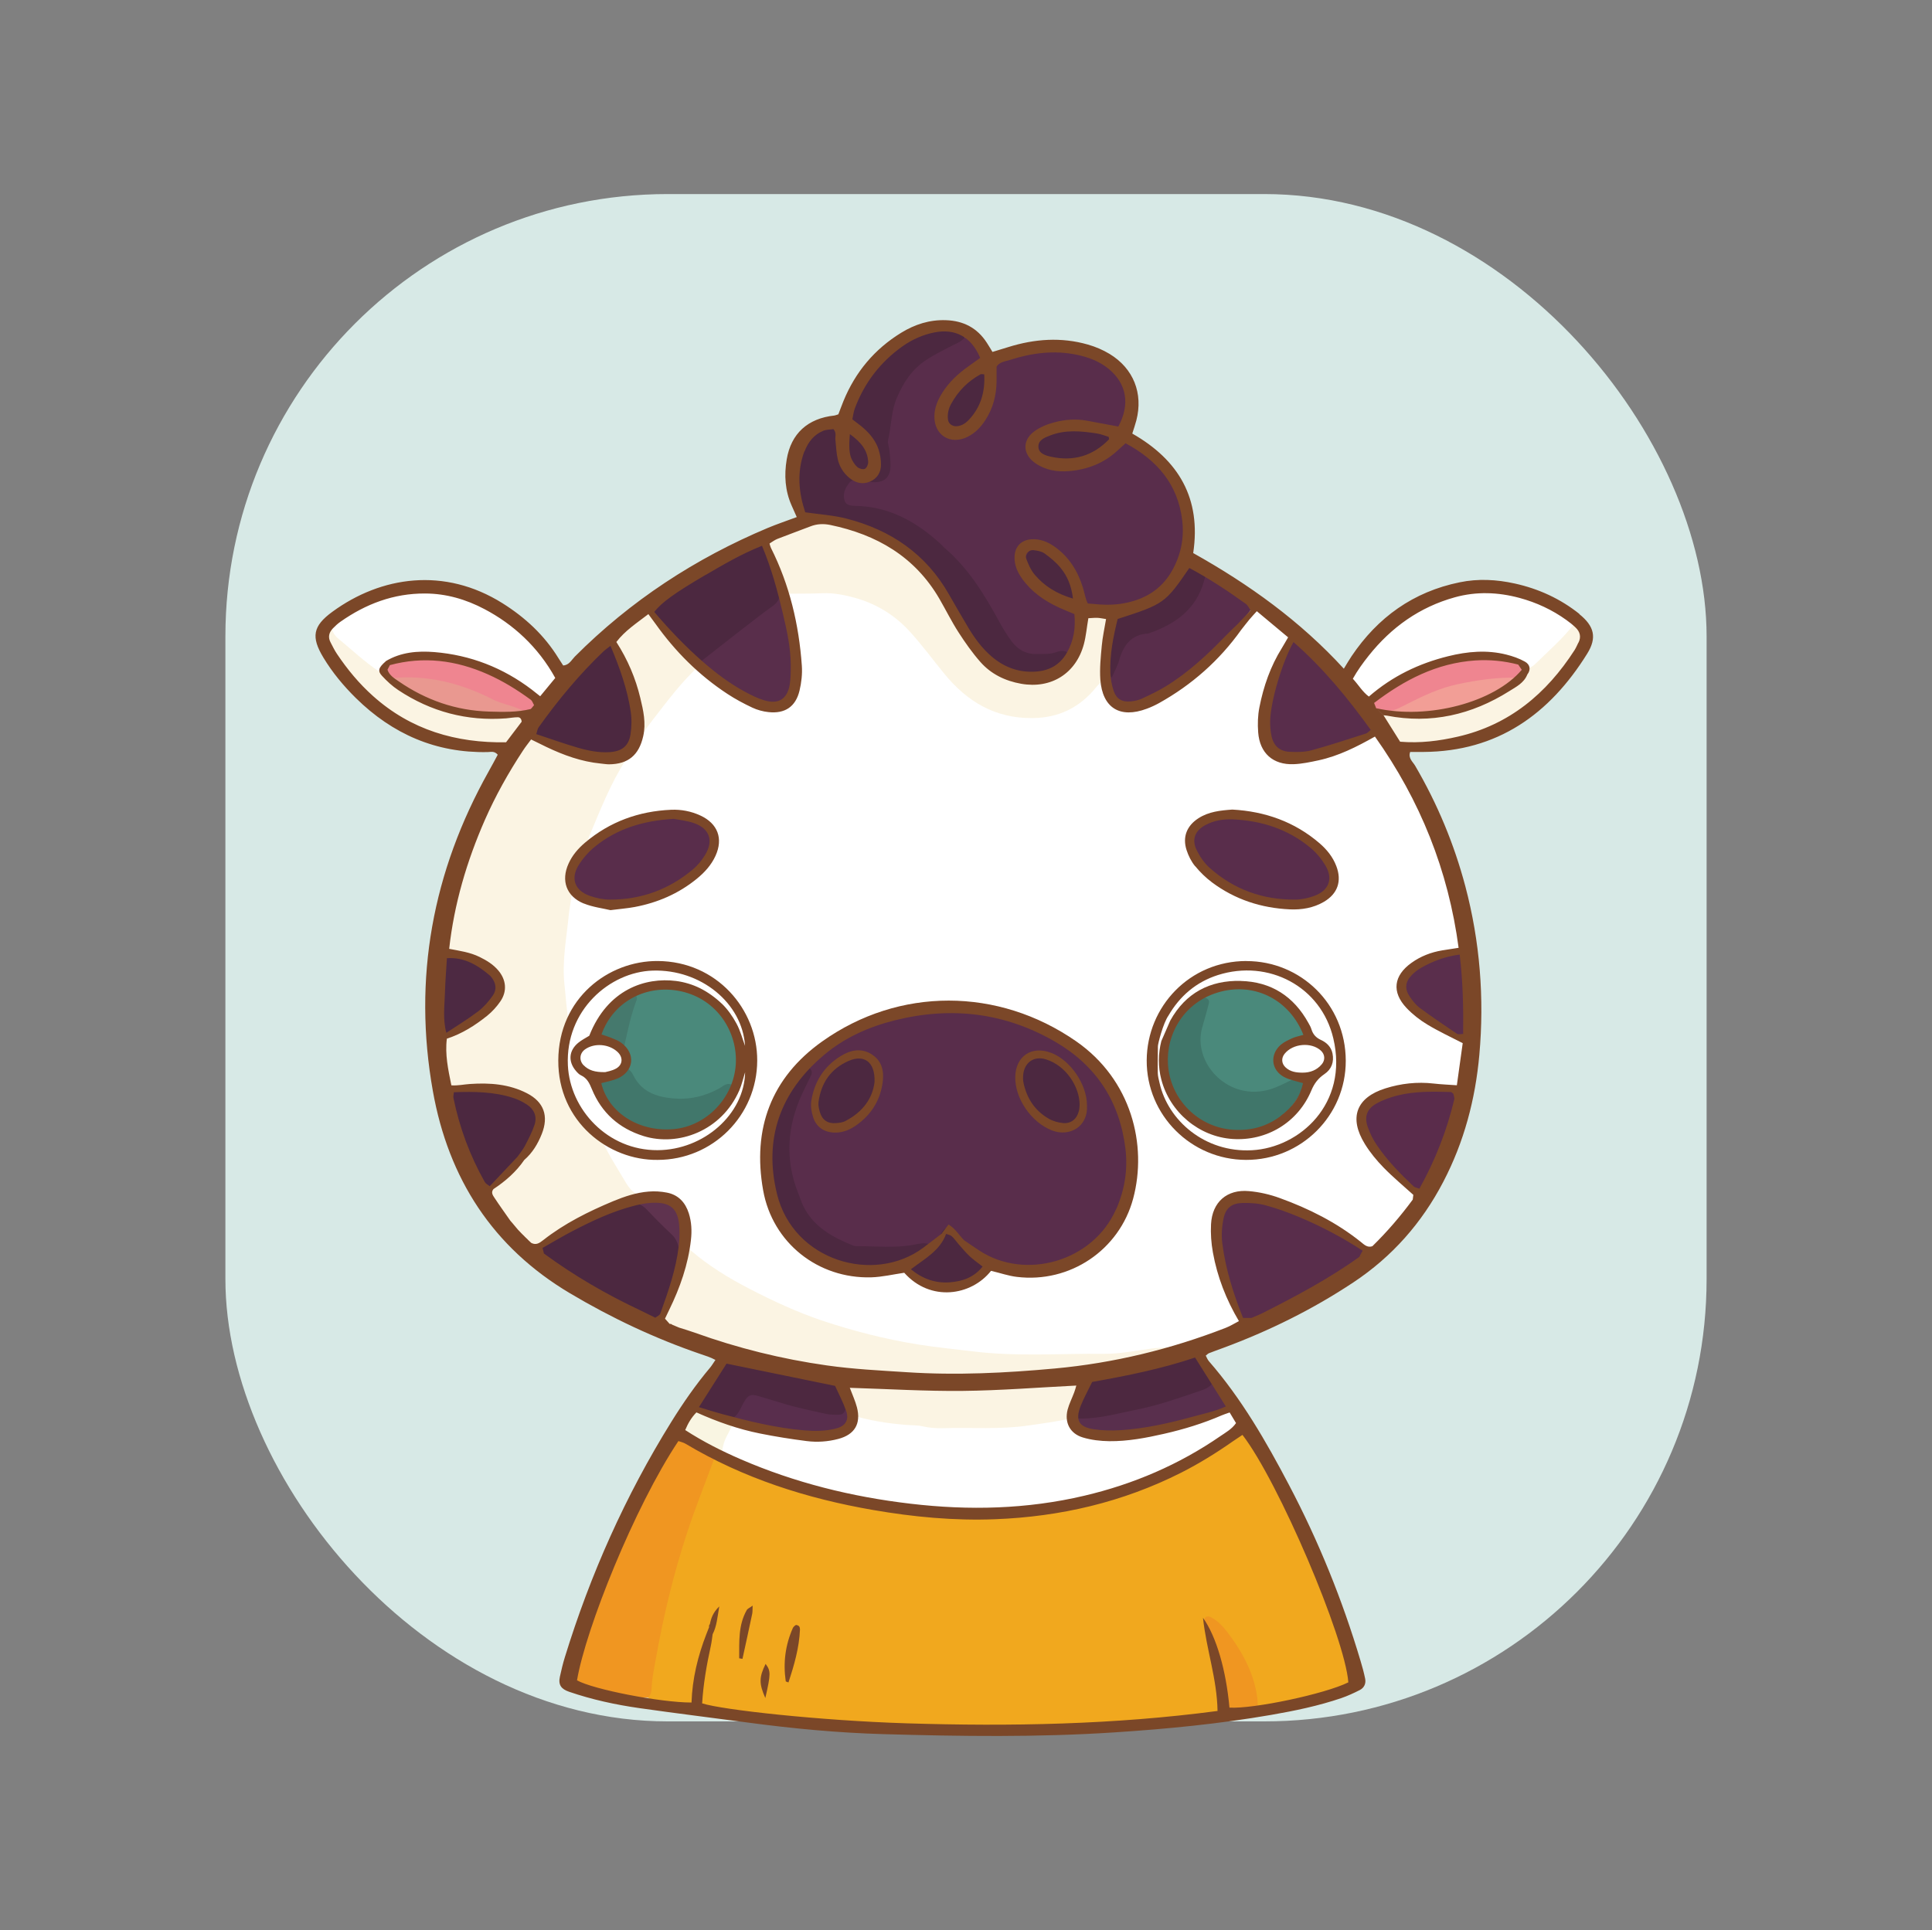 <?xml version="1.0" encoding="UTF-8"?>
<svg id="Layer_1" data-name="Layer 1" xmlns="http://www.w3.org/2000/svg" viewBox="0 0 300 299.76">
  <rect x="0" y="0" width="300" height="299.76" fill="#808080" stroke="none"/>
  <defs>
    <style>
      .cls-1 {
        fill: #5f334f;
      }

      .cls-2 {
        fill: #efe6bd;
      }

      .cls-3 {
        fill: #f29e96;
      }

      .cls-4 {
        fill: #897385;
      }

      .cls-5 {
        fill: #fff;
      }

      .cls-6 {
        fill: #fbf4e3;
      }

      .cls-7 {
        fill: #f09621;
      }

      .cls-8 {
        fill: #f1a81e;
      }

      .cls-9 {
        fill: #45796d;
      }

      .cls-10 {
        fill: #4d2942;
      }

      .cls-11 {
        fill: #ead4b0;
      }

      .cls-12 {
        fill: #ad9fa1;
      }

      .cls-13 {
        fill: #abdadf;
      }

      .cls-14 {
        fill: #4a897b;
      }

      .cls-15 {
        fill: #4d2840;
      }

      .cls-16 {
        fill: #4c2840;
      }

      .cls-17 {
        fill: #f4d0a9;
      }

      .cls-18 {
        fill: #5a2c4b;
      }

      .cls-19 {
        fill: #e99890;
      }

      .cls-20 {
        fill: #41776b;
      }

      .cls-21 {
        fill: #a3b9b6;
      }

      .cls-22 {
        fill: #97b0bb;
      }

      .cls-23 {
        fill: #f8d36d;
      }

      .cls-24 {
        fill: #b9c5ce;
      }

      .cls-25 {
        fill: #eddbcc;
      }

      .cls-26 {
        fill: #f9f5e2;
      }

      .cls-27 {
        fill: #592f4d;
      }

      .cls-28 {
        fill: #592e4b;
      }

      .cls-29 {
        fill: #b6c3cb;
      }

      .cls-30 {
        fill: #d7e9e6;
      }

      .cls-31 {
        fill: #7b4728;
      }

      .cls-32 {
        fill: #9b778b;
      }

      .cls-33 {
        fill: #9fa5a8;
      }

      .cls-34 {
        fill: #a0919d;
      }

      .cls-35 {
        fill: #40766a;
      }

      .cls-36 {
        fill: #5a2e4c;
      }

      .cls-37 {
        fill: #7b576c;
      }

      .cls-38 {
        fill: #592e4d;
      }

      .cls-39 {
        fill: #ef8590;
      }

      .cls-40 {
        fill: #c6e8ed;
      }

      .cls-41 {
        fill: #592d4b;
      }
    </style>
  </defs>
  <rect class="cls-30" x="35" y="30.14" width="230" height="237.22" rx="68.69" ry="68.69"/>
  <g>
    <g>
      <path class="cls-5" d="m228.7,161.78c-.16.83-.32,1.67-.49,2.5-.2,1-.39,2-1.04,2.84-.44.56-.48,1.26-.65,1.91-.85,1.17-2.14.99-3.32.99-2,0-3.97.18-5.92.55-4.42.84-5.44,3.11-3.15,7.02,1.11,1.89,2.7,3.36,4.19,4.92.8.85,1.92,1.54,1.87,2.95-1.66,3.01-3.96,5.49-6.42,7.85-.45.43-.93.79-1.56.87-1.47.65-2.48-.4-3.59-1.01-4.05-2.22-8.04-4.51-12.63-5.52-4.49-.99-6.77,1.01-6.16,5.54.45,3.32,1.57,6.41,2.98,9.42.5,1.07,1.31,2.15.46,3.41-2.24.81-4.48,1.64-6.73,2.43-1.04.36-2.07.82-3.2.86-17.95,3.62-35.73,2.83-53.29-2.32-7.63-2.24-14.77-5.62-21.31-10.21-1.08-.76-2.05-1.61-2.89-2.61-.28-.31-.45-.68-.52-1.09-.03-.82.13-1.67-.23-2.47-.51-1.55-1.12-3.02-2.87-3.58-4.51.03-6.46-3.14-8.22-6.54-1.28-2.47-2.75-4.79-4.45-7.02-2.58-3.39-3.59-7.29-2.61-11.56.53-2.34.22-4.68-.13-6.99-.74-4.99.02-9.87.8-14.76.16-.98.59-1.82,1.56-2.26.8-.25,1.53.06,2.28.3,5.15,1.71,13.14-.49,16.68-4.59,2.29-2.65,1.55-4.82-1.91-5.65-2.76-.66-5.34.23-7.92.98-1.94.56-3.64,1.64-5.42,2.56-.25.11-.51.17-.78.19-.27.01-.53-.04-.78-.16-1.22-1.17-.5-2.41-.07-3.59,1.64-4.48,3.82-8.67,6.54-12.59,2.16-3.59,4.76-6.84,7.5-9.99,1.07-1.22,2.06-2.64,3.96-2.69,2.13.48,3.51,2.21,5.31,3.25,1.06.61,2.1,1.24,3.23,1.71,2.64,1.11,3.98.34,4.24-2.53.28-3.07-.19-6.08-.83-9.07-.28-1.34-.79-2.72.12-4.04,2.86-1.61,5.96-.99,8.9-.65,5.01.58,9.22,2.97,12.46,6.9,1.71,2.07,3.34,4.23,5.14,6.23,3.31,3.69,7.29,6.06,12.48,6.01,3.34-.03,6.03-1.38,8.42-3.54.83-.75,1.51-1.74,2.84-1.54,4.08,3.21,5.48,3.27,9.95.13,3.54-2.48,6.9-5.17,9.64-8.6,1.03-1.29,1.86-3,3.84-3.23,2.04,1.37,3.66,3.24,5.5,4.84.18.2.28.42.32.69.02.4-.04.78-.15,1.16-1.34,3.67-2.81,7.3-2.76,11.31.04,3.29,1.86,4.89,5.17,4.41,2.5-.36,4.88-1.23,7.23-2.12,1.16-.43,2.3-.77,3.54-.45,2.13,2.42,3.83,5.14,5.44,7.91,4.12,7.11,6.91,14.73,8.42,22.82.24,1.27.62,2.53.53,3.85-.15.2-.34.36-.56.47-1.83.46-3.76.5-5.52,1.3-3.71,1.68-4.12,3.99-1.05,6.61,2.17,1.86,4.66,3.26,7.11,4.71.18.17.34.35.48.55Z"/>
      <path class="cls-8" d="m190.08,265.72c-1.17.36-2.37.48-3.59.58-2.59.21-5.18.55-7.76.84-.43.05-.86.11-1.3.14-5.9.41-11.81.76-17.72.58-3.23-.09-6.41.61-9.64.45-2.09-.1-4.18,0-6.27-.02-4.35-.06-8.69-.38-13.02-.58-4.93-.23-9.86-.88-14.76-1.5-4.91-.62-9.79-1.43-14.69-2.17-.24-.04-.46-.23-.69-.35-.95-2.25-.11-4.49.28-6.65,1.74-9.84,4.41-19.43,8.21-28.68.4-.96.75-1.95,1.66-2.59.38-.23.79-.32,1.23-.32,2.66.71,5.14,1.85,7.6,3.07,4.03,2.19,8.55,2.8,12.91,3.89,5.99,1.49,12.18,2.15,18.29,2.11,14.21-.08,27.76-2.96,39.5-11.67.28-.21.58-.38.92-.48.14-.01.28-.02.43-.03.17-.02.35-.03.51-.07.49-.13.94-.53,1.49-.32.67.25.29.9.45,1.34.24.65.53,1.28.87,1.88,2.99,5.29,5.91,10.61,8.46,16.12,2.58,5.59,5.06,11.23,6.57,17.22.08.33.22.66.34.98.58,1.46.52,1.72-.93,2.29-3.32,1.29-6.73,2.33-10.25,2.86-1.28.19-2.52.71-3.85.52-.96-.77-1.12-1.93-1.42-3.01-.99-3.6-2.76-6.73-5.74-9.67.99,3.43,2.08,6.43,2.58,9.57.2,1.29.52,2.6-.63,3.66Z"/>
      <path class="cls-41" d="m149.84,52.38c1.74.88,2.64,2.39,3.18,4.19-.57,1.01-1.39,1.74-2.38,2.34-1.61.98-2.78,2.36-3.47,4.11-.45,1.13-.58,2.29.66,2.99,1.13.64,1.98-.16,2.73-.91,1.45-1.45,1.76-3.33,1.91-5.27.09-1.1-.28-2.28.54-3.26.89-.05,1.63-.56,2.44-.85,4.28-1.57,8.62-1.8,13.03-.64,1.44.38,2.77,1,3.96,1.91,3.06,2.32,3.73,5.33,1.96,8.71-.39.75-1.11,1.37-.94,2.34-.84.67-1.44-.16-2.12-.38-2.47-.78-4.93-.87-7.37.05-.74.28-1.45.77-1.48,1.64-.03,1.06.84,1.48,1.67,1.72,2.06.58,3.94-.06,5.67-1.13,1.17-.73,2.29-1.52,3.65-1.88.82-.01,1.49.42,2.15.81,2.4,1.41,4.52,3.16,6.22,5.38,2.54,3.31,3.24,6.97,2.17,10.99-.2.75-.42,1.49-.63,2.24.1.19.15.39.15.6-.04.33-.18.61-.36.89-.18.27-.38.53-.59.78-.55.84-1.25,1.57-1.92,2.32-.16.17-.33.33-.51.48-.18.15-.38.27-.59.37-1.02.36-1.91,1.09-3.06,1.07,0,0-.22.12-.22.12,0,0,.24.09.25.1.09.2.09.4.02.6-1.08,1.02-2.28,1.73-3.82,1.69-2.65-2.14-3.73-1.75-4.29,1.5-.28,1.62-.52,3.31-2.38,4.02-.35.07-.7-.06-1.04,0-6.15,1.12-7.79.42-10.79-4.99-2.46-4.45-5.29-8.58-9.13-11.97-3.35-2.96-7.09-5-11.61-5.41-1.79-.16-3.35-.59-3.23-2.86.1-1.95,1.5-3.08,3.78-3.1,3.11-.03,3.35-.29,3.05-3.49-.7-7.65,2.55-13.56,9.25-16.89,1.12-.56,2.25-.9,3.5-.9Z"/>
      <path class="cls-6" d="m98.57,115.71c-.45.74-.87,1.5-1.34,2.23-2.43,3.74-4.02,7.88-5.74,11.96-.22.52-.2,1.01.14,1.47.43.33.39.82.14,1.14-1.3,1.67-1.67,3.69-2.22,5.64-.48.4-.82.88-.89,1.54-.08.78-.25,1.54-.33,2.32-.35,3.63-1.08,7.25-.68,10.9.21,1.9.3,3.82.64,5.68.2,1.09.09,2.06-.17,3.06-1.26,4.8.07,8.93,3.33,12.51.83.92,1.53,1.89,2.04,3,1.06,2.29,2.45,4.41,3.73,6.58.85,1.44,1.89,2.18,3.6,1.97.84-.1,1.76-.17,2.48.51-1.19,1.83-3.34.33-4.75,1.37-4.29.85-8.17,2.64-11.83,5.01-.98.63-1.93,1.53-3.29,1.13-.84-.08-1.37-.67-1.93-1.2-2.4-2.27-4.29-4.93-5.99-7.75.72-2.26,2.91-3.35,4.17-5.21,1.45-2.14,3.72-4.16,2.23-6.95-1.35-2.52-4.2-2.33-6.7-2.57-1.81-.17-3.86.67-5.35-1.11-.8-1.69-.78-3.54-1.07-5.32-.12-.77-.1-1.56-.15-2.34.2-1.16,1.07-1.71,1.99-2.23,1.44-.81,2.73-1.83,3.9-2.97,2.14-2.08,1.91-3.77-.54-5.48-1.24-.86-3.05-.89-3.73-2.56-.86-.52-1.09-1.28-.89-2.23.86-4.26,1.77-8.5,3.28-12.58,2.14-5.8,4.78-11.36,8-16.64.59-.96,1.08-1.99,2.06-2.65,1-.21,1.89.16,2.77.54,4.03,1.74,8.12,2.5,12.38.87.28.05.52.18.72.37Z"/>
      <path class="cls-5" d="m118.97,229.12c-2.3-.98-4.76-1.59-6.87-2.99-1.43-2.41-.07-4.09,1.49-5.73,2.54-1.08,4.91.3,7.35.57,3.11.35,6.18.44,9.27.03.37-.16.74-.32,1.01-.63.27-.51.64-.92,1.22-1.09,3.33-.29,6.53.75,9.81,1.06,7.32.69,14.56.5,21.8-.63.51-.08,1.03-.17,1.56-.14.3.01.59.08.88.19.55.22.93.69,1.41,1.01,2.82,1.65,5.76.61,8.64.29,3.97-.44,7.84-1.5,11.7-2.49,1.03-.26,2.03-.51,3.05-.04,1.27,1.16,1.02,2.47.34,3.81h0c-8.54,6.34-18.04,10.08-28.62,11.62-15.16,2.21-29.69-.2-44.04-4.84Z"/>
      <path class="cls-6" d="m166,101.52c1.18-1.18,1.43-2.71,1.57-4.25.1-1.02.11-2.05.16-3.24.87.12,1.68.28,2.49.33.86.06,1.72.01,2.58.01.5.7-.19,1.35.02,1.98,1.17,2.68-.38,5.25-.3,7.88-.06.63-.21,1.21-.84,1.52-.65.09-1.05.48-1.46.98-2.55,3.16-5.81,4.77-9.93,4.8-5.78.05-10.13-2.57-13.66-6.89-1.81-2.21-3.5-4.54-5.44-6.64-2.33-2.53-5.24-4.29-8.59-5.19-1.59-.43-3.21-.74-4.89-.67-2.08.09-4.17.05-6.26.07-.29.11-.55.06-.79-.14-1.37-2.45-2.87-4.87-1.82-7.87.13-.78.66-1.16,1.35-1.43,1.61-.63,3.21-1.29,4.81-1.94.6-1.78,2.1-1.65,3.46-1.46,6.44.94,11.91,3.74,16.13,8.76,1.68,2,3.21,4.14,4.38,6.47,1.4,2.78,3.54,4.95,5.62,7.15,2.3,2.43,5.61,2.76,8.57,1.05.9-.52,1.79-1.07,2.83-1.3Z"/>
      <path class="cls-16" d="m166,101.52c-1.41,1.99-3.18,3.34-5.75,3.49-1.17.07-2.22-.27-3.29-.55-.82-.22-1.59-.67-2.36-1.07-.37-.19-.88-.45-.98-.78-.38-1.26-1.47-1.9-2.23-2.82-.98-1.19-2.01-2.3-2.73-3.74-1.2-2.4-2.72-4.64-4.4-6.75-3.91-4.92-9.04-7.74-15.19-8.81-1.38-.24-2.77-.37-4.07.35-.73-.15-1.29-.47-1.47-1.28-.7-3.28-.88-6.55.35-9.76.91-2.38,2.63-3.99,5.2-4.17,1.65-.11,2.22-.91,2.71-2.26,1.64-4.52,4.8-7.8,8.79-10.33,1.56-.99,3.24-1.71,5.12-1.79,1.49-.06,2.97-.03,4.14,1.12-.61.8-1.57,1.06-2.4,1.51-1.23.65-2.47,1.26-3.63,2.03-2.19,1.45-3.52,3.49-4.54,5.86-.91,2.13-.85,4.41-1.37,6.6-.11.47.15,1.01.2,1.53.08.86.21,1.73.18,2.59-.08,1.68-1.01,2.49-2.72,2.4-.6-.03-1.19-.21-1.78-.35-.72-.16-1.43-.15-1.91.46-.66.84-1.09,1.8-.67,2.9.08.21.32.43.54.51.32.12.68.15,1.02.16,5.24.08,9.48,2.42,13.24,5.86.26.23.48.51.74.73,3.69,3.17,6.16,7.25,8.45,11.45.58,1.06,1.22,2.11,1.95,3.07.94,1.23,2.2,1.95,3.81,1.9,1.04-.03,2.08.08,3.09-.3.68-.25,1.36-.3,1.96.23Z"/>
      <path class="cls-6" d="m105.88,193.6c.54.05.99.28,1.4.63,2.79,2.39,5.89,4.29,9.15,5.97,3.64,1.88,7.35,3.6,11.23,4.91,4.87,1.63,9.83,2.89,14.91,3.71,2.83.46,5.67.72,8.51,1.07,6.78.84,13.56.31,20.34.38,2.49.02,5-.5,7.48-.83,1.48-.2,2.95-.15,4.43-.11-1.34.91-2.93,1.08-4.44,1.43-4.49,1.04-9.02,1.79-13.62,2.26-7.97.83-15.95,1.13-23.96,1.02-3.49-.05-6.92-.52-10.37-.95-5.45-.68-10.79-1.85-16.08-3.28-4.2-1.14-8.32-2.53-12.24-4.46-.67-.72-.67-1.58-.43-2.43.8-2.9,1.38-5.87,2.59-8.66.27-.38.63-.61,1.11-.66Z"/>
      <path class="cls-7" d="m111.11,226.01c-1.5,4.07-3.13,8.1-4.47,12.21-2.08,6.35-3.64,12.85-4.8,19.42-.27,1.52-.61,3.06-.66,4.62-.02.54-.15,1.03-.55,1.42-1.76.09-3.44-.51-5.16-.7-1.98-.22-3.94-.62-5.92-.95-.99-.16-1.39-.75-1.08-1.63,1.11-3.21,2.23-6.41,3.33-9.62,3-8.76,6.83-17.15,11.3-25.24.38-.7.7-1.38.85-2.16.11-.6.64-.76,1.22-.57.82.27,1.38,1.12,2.35,1.03.11-.02.22-.04.33-.06.46-.08.9-.01,1.34.13.88.48,2.13.63,1.94,2.1Z"/>
      <path class="cls-5" d="m51.51,96.89c.09-.15.16-.33.28-.43,4.35-3.68,9.3-5.71,15.06-5.17,2.78.26,5.43,1.09,7.93,2.38,3.9,2.02,7.19,4.81,10.21,7.96,1.29,1.35,1.93,2.85,1.6,4.71.17,2.13-.94,3.3-2.87,3.86-4.82-3.78-10.27-6.03-16.35-6.84-2.65-.35-5.19-.2-7.52,1.27-3.4.49-8.65-4.37-8.35-7.73Z"/>
      <path class="cls-5" d="m212.07,108.92c-.92-1.04-1.85-2.07-2.75-3.13-.31-.37-.33-.83.08-1.16,1.29-1.05,2.16-2.48,3.26-3.69,3.73-4.11,7.96-7.47,13.47-8.91,2.14-.56,4.31-.62,6.46-.39,3.76.4,7.27,1.63,10.42,3.76.58.39,1.12.83,1.45,1.47.16.43.21.89-.05,1.26-1.73,2.42-3.79,4.53-6.3,6.16-.52.34-1.15.39-1.77.26-5.35-2.66-10.49-.97-15.56.89-2.02.74-3.88,1.92-5.8,2.93-.9.48-1.81,1.11-2.92.56Z"/>
      <path class="cls-41" d="m193.26,206.04c-1.23-2.58-2.43-5.17-3.35-7.89-.56-1.65-.91-3.34-1.18-5.06-.2-1.32-.03-2.61.39-3.85.64-1.89,2.12-2.95,4.11-3.02.6-.02,1.25-.06,1.81.12,2.04.7,4.19.99,6.17,1.92,3.77,1.78,7.48,3.64,10.98,5.92.16.2.34.39.47.61.32.55.15,1.26-.32,1.22-1.38-.11-2.22.8-3.22,1.45-3.69,2.4-7.38,4.82-11.3,6.84-1.45.75-2.89,1.55-4.56,1.72Z"/>
      <path class="cls-16" d="m105.42,194.22c-.02,2.08-.84,3.98-1.37,5.95-.46,1.73-.95,3.45-1.42,5.18-.34.05-.71.23-1,.13-1.15-.38-2.3-.78-3.39-1.3-4.57-2.14-8.98-4.54-13.02-7.59-.41-.31-.77-.72-1.33-.75-.5-.03-1.12.14-1.27-.56-.12-.59.42-.9.71-1.31.05-.07.06-.16.09-.24,3.93-2.97,8.23-5.24,12.94-6.7.49-.15,1-.2,1.5-.29,3.87-.24,7.88,3.73,7.55,7.48Z"/>
      <path class="cls-6" d="m166.61,220.21c-2.27.57-4.59.85-6.91,1.19-4.43.65-8.85.29-13.28.42-1.04.03-2.07-.04-3.11-.28-.83-.2-1.72-.16-2.59-.23-2.94-.23-5.85-.7-8.67-1.57-.63-.23-.86-.83-1.22-1.31-.48-1.45-1.97-2.41-1.99-4.08.72-.48,1.5-.31,2.28-.2,3.19.46,6.39.69,9.6.95,4.17.35,8.34.43,12.52.46,4.8.03,9.55-.52,14.27-1.29.61-.1,1.19-.32,1.73.15.19,2.41-.66,4.36-2.63,5.79Z"/>
      <path class="cls-16" d="m118.85,84.21c.65,2.13,1.31,4.26,1.95,6.4.14.49.19,1,.29,1.5.56,1.11.18,2.1-.65,2.78-3.28,2.67-6.62,5.25-10.05,7.73-.36.26-.81.26-1.25.27-.6.04-1.26.27-1.76-.16-2.67-2.29-5.7-4.29-6.67-7.99.05-.42.02-.86.42-1.17,3.54-2.65,7.12-5.24,11.06-7.27,1.76-.91,3.56-1.75,5.33-2.63.64-.31.9.32,1.33.53Z"/>
      <path class="cls-41" d="m171.69,105.76c.03-.52.07-1.04.1-1.55.16-.07.42-.12.44-.24.89-4.25,3.81-6.19,7.74-7.39,2.72-.84,4.66-2.91,5.72-5.69.36-.95.67-2.01,1.79-2.42,2.67,1.24,4.96,3.04,7.29,4.8.12.09.16.3.23.46-3.65,4.89-7.85,9.23-12.94,12.65-1.15.77-2.33,1.51-3.62,2.01-.64.25-1.31.47-1.98.59-2.29.4-3.34-.16-4.37-2.25-.15-.31-.27-.64-.41-.96Z"/>
      <path class="cls-41" d="m200.2,99.08c.1-.18.21-.35.31-.53.53-.09.98-.03,1.39.42,2.94,3.16,5.92,6.28,8.63,9.65.42.52.73,1.19,1.46,1.4l-.02-.02c.01.66.5,1.06.86,1.53.47.61.97,1.2,1.03,2.02-3.15,1.45-6.33,2.79-9.75,3.48-1.03.21-2.07.29-3.11.19-2.5-.24-3.93-1.69-4.17-4.19-.22-2.37.19-4.66.79-6.94.62-2.35,1.53-4.6,2.46-6.84l.1-.17Z"/>
      <path class="cls-16" d="m83.88,109.86c.91-1.17,1.82-2.35,2.73-3.52,2.32-2.32,4.83-4.44,6.96-6.95.48-.56.77-.53,1.43.14.12.12.23.26.34.39.94.28,1.35,1.05,1.67,1.87,1.24,3.17,1.96,6.48,2.44,9.84.22,1.53-.46,2.88-1.42,4.07-1.09,1.29-2.5,1.75-4.15,1.75-3.73,0-7.17-1.05-10.41-2.82-.29-.16-.51-.46-.77-.69-.34-.83.07-1.61.12-2.42-.01-.12-.02-.24-.03-.36.05-.7.55-1.01,1.09-1.3Z"/>
      <path class="cls-18" d="m220.18,185.47c-2.4-1.89-4.62-3.97-6.41-6.45-.81-1.13-1.52-2.32-1.89-3.69-.51-1.9.01-3.42,1.64-4.52.95-.64,2.02-1.03,3.14-1.21,1.37-.22,2.76-.38,4.14-.45,1.91-.1,3.82-.09,5.73-.13,1.25,1.04,1.3,1.07.64,2.2-.36.62-.47,1.29-.68,1.94-1.14,3.62-2.49,7.15-4.22,10.54-.27.53-.58,1.05-.92,1.56-.3.45-.75.29-1.17.22Z"/>
      <path class="cls-16" d="m69.85,168.94c2.17-.07,4.34-.1,6.5.09,1.57.14,3.09.46,4.53,1.08,2.33,1.01,3.18,2.84,2.54,5.29-.09.33-.19.67-.36.97-1.87,3.38-4.3,6.27-7.57,8.4-1.2-.48-1.91-1.43-2.48-2.53-1.59-3.08-2.85-6.28-3.67-9.65-.16-.67-.34-1.33-.52-1.99-.25-.91-.26-.91,1.03-1.66Z"/>
      <path class="cls-6" d="m236.62,104.2c.59-.35,1.28-.59,1.76-1.06,2.08-2.04,4.3-3.95,6.09-6.28.23.13.45.26.68.38.61.34.85.82.66,1.51-.32,1.18-.8,2.28-1.49,3.3-4.65,6.78-10.76,11.44-18.96,13.02-2.2.42-4.44.68-6.66,1.01-.84.12-1.59-.08-2.04-.82-.99-1.62-2.33-3.01-3.1-4.77.36-.52.9-.66,1.49-.69,7.21.85,13.64-1.39,19.72-4.99.55-.43,1.18-.62,1.87-.61Z"/>
      <path class="cls-6" d="m51.51,96.89c-.06.93.28,1.69.99,2.27,2.11,1.74,4.11,3.64,6.4,5.16.09.06.31-.08.47-.13.95-.39,1.6.15,2.24.72,2.5,2.1,5.45,3.32,8.57,3.96,3.77.76,7.57,1.59,11.47.81.86.31,1.85.53,1.21,1.82,0,0-.04,0-.04,0-1.08.88-2.15,1.75-2.62,3.14-.22.66-.77.94-1.41.97-1.04.05-2.1.14-3.12,0-2.06-.3-4.1-.69-6.14-1.14-1.01-.22-1.95-.7-3.04-.43-.63.16-1.16-.29-1.71-.53-3.93-1.69-6.98-4.5-9.74-7.68-.8-.92-1.57-1.86-2.32-2.81-1.16-1.46-2.04-3.03-1.77-5.01.06-.45.22-.83.56-1.13Z"/>
      <path class="cls-6" d="m98.03,115.69c.8-2.48.35-4.95-.24-7.37-.55-2.25-1.28-4.45-1.94-6.68-.17-.58-.34-1.15-.51-1.73.25-.78.81-1.3,1.42-1.81,1.33-1.1,2.63-2.24,3.94-3.36,1.1,1.22,2.18,2.47,3.31,3.67,1.49,1.58,2.91,3.22,4.82,4.33.13.06.27.11.4.17-.12.08-.25.15-.37.23-2.92,2.59-5.21,5.72-7.59,8.78-.95,1.22-1.8,2.52-2.7,3.79l-.54-.02Z"/>
      <path class="cls-15" d="m128.84,214.35c1.35.91,2.49,1.98,2.71,3.71.08,2.15-.42,2.72-2.64,2.56-2.61-.18-5.16-.84-7.65-1.62-2.4-.76-4.64-1.5-6.42,1.11-.21.31-.77.37-1.2.48-2.68.73-4.28.16-5.85-2.07-.12-.32-.44-.7-.19-.96,1.78-1.79,2.76-4.17,4.46-6.03.5-.54.94-.67,1.58-.53.67.15,1.35.3,2.03.45.65.48,1.6-.2,2.17.56,1.53.63,3.18.63,4.77.86,2.13.3,4.21.76,6.22,1.49Z"/>
      <path class="cls-15" d="m166.61,220.21c.45-2.12,1.54-3.95,2.63-5.79.95-.81,2.11-1.15,3.3-1.35,3.92-.64,7.83-1.3,11.61-2.55,1.23-.41,2.2-.02,2.94,1,.56.76,1.17,1.5,1.43,2.44.61,1.52-.37,2.33-1.5,2.81-5.52,2.33-11.31,3.65-17.23,4.49-.89.13-1.7-.23-2.51-.53-.27-.13-.5-.31-.69-.54v.02Z"/>
      <path class="cls-15" d="m187.48,88.46c-.17.58-.35,1.16-.51,1.74-1.22,4.49-4.53,6.76-8.64,8.19-2.7.13-3.9,1.86-4.57,4.22-.25.89-.73,1.71-1.13,2.65-.33-.41-.59-.73-.84-1.06-.29-2.7.13-5.31,1.04-7.85.71-.88,1.44-1.68,2.74-1.62.3.02.62-.26.92-.4.64-1.32,2.23-1.27,3.15-2.18l-.04.03c.17-.15.36-.27.58-.36.66-.67,1.47-1.22,1.81-2.15.28-.47.74-.78,1.08-1.21.15-.15.31-.29.47-.42.09-.05.19-.09.28-.14,1.36-.74,2.58-.54,3.67.54Z"/>
      <path class="cls-10" d="m70.26,148.03c1.36.32,2.68.75,3.89,1.44.67.39,1.35.8,1.92,1.32,1.47,1.33,1.65,3.06.43,4.65-1.5,1.96-3.56,3.28-5.6,4.6-.72.47-1.51.82-2.27,1.23-.56-.5-.73-1.16-.78-1.87-.29-3.56.06-7.09.41-10.63.04-.39.34-.59.7-.64.43-.06.86-.07,1.29-.11Z"/>
      <path class="cls-39" d="m215.11,110.51c-.52,0-1.04-.01-1.56-.02-.5-.25-.98-.53-1.57-.49,0,0,.02.02.02.02.02-.37.05-.74.07-1.11,2.97-1.62,5.9-3.32,8.93-4.82,1.22-.6,2.64-.86,3.99-1.12,2.46-.47,4.93-1.05,7.47-.79.77.08,1.54.23,2.31.37.94.17,1.53.76,1.86,1.64-.3.41-.55.86-1.05,1.06-2.3.79-4.6,1.44-7.05,1.68-2.7.26-5.19,1.38-7.67,2.45-1.83.79-3.68,1.51-5.74,1.12Z"/>
      <path class="cls-27" d="m166.98,220.3c3.25.19,6.35-.73,9.48-1.35,3.32-.66,6.52-1.78,9.72-2.87,1.08-.37,2.18-.72,2.35-2.11,1.08,1.43,2.36,2.74,2.76,4.58-.79.57-1.73.8-2.64,1.04-5.19,1.38-10.41,2.59-15.78,3.02-.94.08-1.9.06-2.85,0-1.16-.07-2.19-.48-3.01-1.34-.23-.32-.24-.64-.03-.97Z"/>
      <path class="cls-7" d="m190.08,265.72c.03-3.16-.87-6.15-1.74-9.14-.46-1.58-.91-3.16-1.32-4.75-.05-.21.05-.57.22-.69.16-.12.51-.09.72.01,1.12.54,1.95,1.47,2.68,2.42,2,2.64,3.63,5.47,4.35,8.76.21.94.34,1.87.31,2.82-1.74.16-3.43.78-5.21.56Z"/>
      <path class="cls-26" d="m107.8,218.52c1.88.79,3.74,1.66,5.82,1.83.39.01.44.15.14.4-.09.79-.46,1.48-.83,2.16-.55,1.01-.83,2.08-.83,3.22-.33-.04-.66-.08-.99-.12-.86-.53-1.73-1.05-2.59-1.58-.27-.31-.8-.17-1.01-.58,0,0,0-.01,0-.01-.41-.78-1.25-1.12-1.82-1.73-.25-.27-.38-.72-.14-.92.9-.77,1.1-2.13,2.26-2.67Z"/>
      <path class="cls-11" d="m228.7,161.78c-.17-.06-.33-.13-.5-.19-1.77-2.38-1.12-4.95-.56-7.51.28-.45.67-.73,1.21-.78.73,2.21.48,4.45.21,6.69-.07.6-.23,1.19-.35,1.79Z"/>
      <path class="cls-25" d="m228.85,153.3c-.17.2-.34.39-.51.59-1.82-2.09-1.98-3.48-.69-5.75.2,0,.4,0,.6-.01.43.47.49,1.05.51,1.64.03,1.18.06,2.35.09,3.53Z"/>
      <path class="cls-17" d="m117.85,212c-.75-.07-1.58.15-2.17-.56.78-.03,1.61-.26,2.17.56Z"/>
      <path class="cls-2" d="m183.16,87.98c.07-.17.15-.35.22-.52.14.15.29.3.43.46,0,0-.16.16-.16.16-.2.14-.36.1-.5-.09Z"/>
      <path class="cls-41" d="m125.62,165.83c.62-1.1,1.66-1.77,2.63-2.47,4.79-3.48,10.08-5.65,15.99-6.43,3.96-.52,7.78-.05,11.57.98,4.23,1.15,8.18,2.92,11.6,5.7,4.52,3.68,7.2,8.45,7.82,14.24.6,5.65-.9,10.69-5.1,14.72-4.26,4.09-9.29,5.17-14.93,3.71-.75-.19-1.49-.42-2.24-.63-.09.01-.18.03-.28.04-.19,0-.38-.04-.56-.1-.27-.11-.53-.23-.78-.38-.18-.09-.34-.2-.51-.32-.26-.18-.5-.38-.72-.6-.6-.7-1.42-1.07-2.22-1.46-2.18.58-4.28,1.42-6.57,1.58-4.07.29-8.1.82-11.96-1.24-3.81-2.03-5.94-5.24-7.01-9.26-1.54-5.83-.86-11.35,2.55-16.43.34-.5.76-.96.7-1.63Z"/>
      <path class="cls-14" d="m97.07,165.89c0-.92-.14-1.81-.6-2.62-.54-3.26.55-6.13,2.16-8.86,1.42-.97,3.08-1.1,4.7-1.13,4.94-.09,9.56,3.31,11.02,8.03.77,2.49.69,4.95-.56,7.3-3.01,2.56-6.5,3.49-10.36,2.83-3.21-.55-5.62-2.12-6.36-5.55Z"/>
      <path class="cls-41" d="m191.76,126.58c4.2.21,7.83,1.55,11.15,3.74,2.03,1.33,3.49,3.09,4.03,5.54.12.55.14.97-.18,1.45-.9,1.37-2.09,2.22-3.74,2.58-2.1.46-4.15.32-6.2-.13-3.08-.68-5.96-1.87-8.51-3.75-1.27-.94-2.36-2.05-3-3.53-.95-2.19-.31-4.07,1.9-4.87,1.5-.54,2.98-1.49,4.54-1.01Z"/>
      <path class="cls-16" d="m125.62,165.83c.37.3.57.66.35,1.13-.44.94-.92,1.87-1.36,2.81-2.39,5.1-2.76,10.3-.65,15.59.26.64.46,1.31.76,1.93,1.6,3.27,4.55,4.87,7.74,6.16.16.06.34.1.51.1,3.03-.02,6.06.34,9.07-.25.69-.14,1.37-.29,2.05-.12.83.21,1.32-.14,1.65-.86.18-.39.39-.77.64-1.13.48-.69,1.17-.66,1.68.08.3.42.51.91.76,1.36.82.39,1.33,1.14,2.02,1.69.21.08.39.2.56.34l-.04-.03c.35.25.72.48,1.06.74.2.08.38.19.54.34,0,0,0-.09,0-.08.12,1.12-.14,1.98-1.26,2.53-3.32,1.62-6.62,1.76-9.95.05-.82-.42-1.42-.98-1.35-2,.14-.17.32-.3.53-.31-.01,0-.1-.09-.12-.09-.3.21-.71.12-.96.42-3.34,1.11-6.66.87-9.98-.1-5.63-1.63-9.12-5.43-10.22-11.05-1.45-7.38.66-13.87,5.97-19.27Z"/>
      <path class="cls-41" d="m89.55,138.16c-.78-.97-.71-1.99-.35-3.12.47-1.47,1.56-2.49,2.43-3.67,0,0,.12-.1.12-.1.21-.08.36-.22.48-.41,3.23-2.17,6.8-3.45,10.63-4.02,1.85-.28,3.62-.16,5.35.61,2.41,1.09,3.18,3.3,1.86,5.58-.94,1.62-2.3,2.85-3.94,3.71-2.15,1.12-4.32,2.23-6.77,2.63-.43.07-.84.21-1.26.35-3.13,1.02-5.98.51-8.55-1.56Z"/>
      <path class="cls-14" d="m187.02,154.9c3.49-2.2,7.09-1.88,10.62-.25,2.82,1.3,4.67,3.51,5.2,6.69-.56.63-1.43.57-2.09.95-1.03.59-1.77,1.37-1.98,2.57-.13.75.19,1.31.94,1.6.89.34,1.81.55,2.78.53.52-.01.56.25.18,1.09-1.67.5-3.17,1.42-4.84,1.94-7.14,2.23-13.57-3.56-12.09-10.89.29-1.45.73-2.86,1.27-4.23Z"/>
      <path class="cls-35" d="m187.02,154.9c.42.16.84.37.7.91-.32,1.26-.68,2.52-1.04,3.77-1.52,5.32,3.71,11.22,9.99,9.76,1.28-.3,2.45-.9,3.62-1.48.82-.4,1.65-.61,2.38.21-2.02,5.58-6.34,7.98-12.09,7.57-7.78-.56-12.03-10.76-7.88-16.87.78-1.16,1.64-2.24,2.7-3.14.47-.4.97-.73,1.62-.73Z"/>
      <path class="cls-28" d="m108.86,103.14c-.01-.13-.02-.26-.03-.4,2.16-1.7,4.32-3.4,6.49-5.08,1.56-1.21,3.12-2.43,4.73-3.58.71-.51,1.02-1.13,1.03-1.96.12.06.25.1.38.11.47,2.37.94,4.75,1.4,7.12.4,2.06.44,4.14.27,6.21-.27,3.42-2.16,4.57-5.34,3.29-1.69-.68-3.22-1.68-4.71-2.72-1.41-.99-2.82-2-4.22-3Z"/>
      <path class="cls-20" d="m97.07,165.89c.68.12,1.02.61,1.3,1.17,1.24,2.47,3.47,3.28,6.01,3.53,2.59.25,5.01-.28,7.3-1.54.62-.34,1.26-1.08,2.12-.44-.65,2.51-2.3,4.26-4.46,5.47-4.1,2.3-8.28,2.24-12.38-.03-2.68-1.49-3.97-3.94-4.64-6.9,1.71-.4,3.55.31,4.76-1.25Z"/>
      <path class="cls-36" d="m227.65,148.14c.23,1.92.46,3.83.69,5.75.21,2.57-.11,5.14-.14,7.7-.52.15-1.01.13-1.5-.15-2.4-1.4-4.76-2.85-6.86-4.68-.58-.51-1.08-1.13-1.5-1.77-.74-1.14-.63-2.3.13-3.41.76-1.11,1.83-1.82,3.02-2.39,1.65-.8,3.47-1.02,5.23-1.43.26-.06.62.25.93.39Z"/>
      <path class="cls-9" d="m98.63,154.4c.23.29.34.62.21.96-.87,2.27-1.35,4.65-1.88,7.01-.07.32-.32.59-.49.89-.69-.87-1.75-1.05-2.7-1.44-1.07-.45-1.18-.68-.64-1.74,1.26-2.44,2.98-4.45,5.5-5.69Z"/>
      <path class="cls-1" d="m105.42,194.22c-.07-.98-.4-1.82-1.15-2.52-1.33-1.24-2.61-2.53-3.86-3.86-.71-.75-1.56-1.04-2.54-1.11,1.74-.88,3.58-.68,5.43-.51,1.63.95,2.25,2.53,2.64,4.25.32.69.32,1.38,0,2.06-.02.35-.03.71-.05,1.06-.16.21-.31.41-.47.62Z"/>
      <path class="cls-40" d="m139.85,196.23c.61-.57,1.35-.89,2.11-1.17.15.14.2.28.14.41-.06.13-.12.19-.18.19-.47.28-.9.69-1.53.56-.18,0-.36.01-.54.02Z"/>
      <path class="cls-6" d="m105.93,192.54c-.15-.69-.14-1.38,0-2.06.6.69.61,1.38,0,2.06Z"/>
      <path class="cls-6" d="m92.23,130.86c-.05.26-.2.41-.48.41.16-.14.32-.28.48-.41Z"/>
      <polygon class="cls-23" points="200.2 99.08 200.24 99.23 200.1 99.25 200.06 99.12 200.2 99.08"/>
      <path class="cls-23" d="m118.97,229.12c.99-.13,1.88.29,2.8.54,6.04,1.66,12.14,3.12,18.33,4.04,6.13.91,12.29.98,18.47.3,3.38-.37,6.73-.82,10.06-1.47,6.32-1.24,12.03-3.98,17.6-7.09,1.82-1.01,3.42-2.39,5.4-3.11-.44,1.02-1.33,1.57-2.19,2.16-5.58,3.8-11.64,6.57-18.17,8.31-4.71,1.25-9.5,2.04-14.39,2.15-1.04.02-2.06.33-3.1.36-1.99.06-4,.22-5.98-.23-.42-.1-.86-.11-1.3-.12-6.73-.15-13.29-1.36-19.76-3.09-1.85-.49-3.68-1.03-5.51-1.57-.82-.24-1.71-.4-2.26-1.18Z"/>
      <path class="cls-16" d="m173.47,68.04c-1.42,2-3.39,3.19-5.69,3.95-1.11.37-2.23.34-3.36.28-.34-.02-.68-.13-1.01-.26-1.33-.5-2.59-1.87-2.38-2.82.28-1.28,1.3-2.1,2.45-2.5,2.08-.72,4.25-.89,6.44-.46.26.05.51.21.75.2,1.27-.06,2.03.74,2.76,1.6,0,0,.03,0,.03,0Z"/>
      <path class="cls-16" d="m153,56.57c.94,2.51.43,4.96-.36,7.37-.42,1.28-1.44,2.16-2.49,2.92-1.15.84-2.07.83-3.12.11-1.01-.69-1.54-1.99-1.24-3.18.17-.66.4-1.34.74-1.93.97-1.66,2.12-3.17,3.96-3.99.86-.39,1.53-1.17,2.53-1.29h-.01Z"/>
      <path class="cls-16" d="m159.24,87.08c-.04-.72.35-1.47,1.17-1.92.81-.44,1.7-.46,2.46.09.62.45,1.2,1,1.7,1.58,1.44,1.66,2.29,3.63,2.8,5.75.11.44-.38.87-.8.73-.97-.33-1.95-.66-2.91-1.02-1.41-.53-2.55-1.44-3.48-2.61-.54-.69-.91-1.46-.95-2.6Z"/>
      <path class="cls-12" d="m179.64,92.17c-.18.73-.83.98-1.39,1.3-.57.33-1.17.59-1.76.88-.19-.03-.39-.07-.58-.1-.28-.21-.26-.4.06-.55,1.19-.58,2.3-1.38,3.67-1.54Z"/>
      <path class="cls-37" d="m182.23,89.67c-.29,1.2-1.14,1.91-2.16,2.47-.13-.23-.1-.45.07-.65.69-.82,1.38-1.64,2.07-2.46.27.21.28.42.02.64Z"/>
      <path class="cls-21" d="m175.97,93.71c-.02.18-.04.36-.06.55-.25.01-.5.06-.74.03-.13-.02-.24-.18-.37-.27.14-.08.27-.21.42-.24.24-.05.5-.05.74-.07Z"/>
      <path class="cls-32" d="m182.23,89.67c0-.21-.01-.43-.02-.64.17-.17.34-.34.51-.51.21-.22.41-.22.61,0-.19.55-.62.87-1.1,1.14Z"/>
      <path class="cls-24" d="m183.34,88.53c-.2,0-.41,0-.61,0,.03-.27.11-.5.43-.54.18-.02.34,0,.5.09-.11.15-.21.3-.32.45Z"/>
      <path class="cls-33" d="m180.15,91.5c-.02.22-.05.43-.07.65,0,0-.24.07-.24.07h-.25c.02-.38.28-.55.55-.72Z"/>
      <path class="cls-38" d="m113.76,220.75c-.05-.13-.1-.27-.14-.4,1.1-.56,1.38-1.72,1.95-2.67.6-1,1.01-1.19,2.14-.86,1.74.49,3.47,1.07,5.22,1.54,1.75.46,3.52.84,5.29,1.23.5.11,1.03.14,1.54.15,1.24.01,1.35-.11,1.79-1.66.51.46.32,1.12.5,1.67-.02.53-.04,1.06-.06,1.59-.14.13-.25.28-.34.44-.77.43-1.61.55-2.49.6-4.53.28-8.99-.18-13.37-1.32-.67-.17-1.33-.37-2.04-.31Z"/>
      <path class="cls-6" d="m166.98,220.3c0,.32.02.65.03.97-.37-.27-.49-.64-.41-1.09.13.02.26.06.38.12Z"/>
      <path class="cls-6" d="m131.66,221.78c0-.23.12-.38.34-.44-.11.15-.23.3-.34.44Z"/>
      <path class="cls-23" d="m107.52,223.85c.44,0,.78.19,1.01.58-.45.01-.81-.15-1.01-.58Z"/>
      <path class="cls-39" d="m60.8,105.32c-.48-.38-.95-.75-1.43-1.13.06-.84.62-1.24,1.34-1.38,1.95-.38,3.91-.79,5.92-.6,5.55.5,10.56,2.56,15.36,5.27.98.55,1.4,1.48,1.9,2.37-.09.7-.48,1.22-1.01,1.64q-.22-.95-1.56-1.07c-2.91,0-5.55-.97-8.19-2.09-2.8-1.19-5.74-1.95-8.83-2.05-1.23-.04-2.37-.48-3.49-.97Z"/>
      <path class="cls-3" d="m215.11,110.51c1.28,0,2.33-.65,3.42-1.19,2.49-1.26,5.01-2.45,7.76-3.04,3.06-.65,6.15-1.1,9.29-1.03-3.64,2.81-7.82,4.36-12.28,5.21-2.04.39-4.1.65-6.19.49-.69-.05-1.39-.02-1.99-.44Z"/>
      <path class="cls-19" d="m60.8,105.32c5.58-.53,10.78.79,15.7,3.3,1.55.79,3.29.98,4.81,1.81-5.56.95-10.88.07-16.02-2.08-1.69-.71-3.3-1.57-4.48-3.03Z"/>
      <path class="cls-16" d="m161.47,164.31c.92.01,1.95-.01,2.92.52,2.2,1.2,4.1,5.07,3.66,7.56-.23,1.29-.89,2.23-2.17,2.68-.6.21-1.18.23-1.77.02-3.6-1.32-5.83-4.47-5.52-8.45.17-2.12.64-2.46,2.88-2.32Z"/>
      <path class="cls-16" d="m136.19,167.77c.03,2.67-1.86,6.11-5.47,7.18-1.55.46-2.77-.03-3.48-1.43-.33-.64-.5-1.32-.41-2.02.24-1.82.56-3.57,2.09-4.89,1.06-.92,2.06-1.87,3.38-2.4,1.69-.68,3.66.45,3.88,2.26.05.43,0,.87,0,1.31Z"/>
      <path class="cls-4" d="m150.91,194.6c-.98-.35-1.58-1.11-2.09-1.96.98.03,1.59.61,2.04,1.41.13.11.17.23.15.36-.03.13-.06.2-.1.2Z"/>
      <path class="cls-34" d="m152.47,195.69c-.51-.2-1.01-.41-1.12-1.05.48-.07.87.04,1.07.53.14.1.19.22.16.34-.03.12-.07.18-.11.18Z"/>
      <path class="cls-22" d="m150.91,194.6c-.02-.18-.03-.37-.05-.55.29.11.52.28.54.63h-.25s-.24-.07-.24-.07Z"/>
      <path class="cls-13" d="m152.47,195.69c-.02-.17-.03-.35-.05-.52.32.05.62.11.53.55-.16-.01-.32-.02-.49-.03Z"/>
      <path class="cls-29" d="m141.92,195.66c.01-.2.02-.4.04-.6.04-.08.06-.17.12-.22.2-.17.46-.23.66-.06.3.25,0,.46-.16.6-.18.15-.43.2-.66.29Z"/>
    </g>
    <g>
      <path class="cls-31" d="m245.28,95.38c-2.97-2.38-6.35-3.93-10.06-4.75-2.84-.63-5.7-.78-8.56-.19-7.2,1.47-12.72,5.43-16.79,11.48-.39.57-.73,1.18-1.2,1.94-6.77-7.4-14.73-13.11-23.39-17.96,1.27-8.49-2.26-14.46-9.46-18.56.23-.73.46-1.38.63-2.04,1.09-4.2-.44-8.08-4.17-10.34-1.03-.62-2.18-1.11-3.34-1.44-4.14-1.19-8.27-.89-12.35.38-.81.25-1.62.5-2.48.76-.34-.56-.6-1-.88-1.43-1.49-2.31-3.64-3.41-6.35-3.5-2.52-.09-4.82.65-6.94,1.95-4.14,2.54-7.11,6.09-8.96,10.59-.29.71-.55,1.44-.8,2.08-.29.09-.45.17-.62.19-4.12.44-6.73,2.79-7.4,6.82-.41,2.44-.26,4.86.77,7.17.24.54.48,1.08.79,1.78-1.57.59-3.04,1.08-4.46,1.67-11.29,4.74-21.35,11.32-30.01,20.01-.51.52-.87,1.31-1.8,1.37-.26-.41-.5-.76-.73-1.13-2.19-3.56-5.16-6.32-8.68-8.53-9.03-5.67-18.87-4.21-26.43,1.32-3.04,2.22-3.33,3.91-1.39,7.12,1.4,2.32,3.13,4.4,5.06,6.3,5.67,5.57,12.41,8.53,20.44,8.37.48,0,1.03-.22,1.57.41-.45.83-.92,1.73-1.42,2.61-8.7,15.54-11.78,32.12-8.65,49.66,2.42,13.54,9.27,24.24,21.29,31.38,6.46,3.84,13.21,7.02,20.31,9.45.72.25,1.44.45,2.27.9-.32.47-.53.83-.79,1.15-2.25,2.67-4.23,5.53-6.07,8.49-7.11,11.45-12.56,23.66-16.52,36.53-.31,1-.55,2.02-.77,3.03-.28,1.28.21,1.92,1.43,2.34,3.56,1.22,7.21,2.01,10.92,2.54,5.6.8,11.22,1.49,16.83,2.24,7,.94,14.03,1.6,21.08,1.8,11.93.34,23.87.51,35.8-.27,8.18-.53,16.32-1.32,24.39-2.72,3.69-.64,7.35-1.4,10.9-2.61.98-.34,1.94-.78,2.86-1.25.68-.35.98-1.01.83-1.76-.19-.94-.44-1.86-.72-2.78-2.81-9.45-6.5-18.55-11.09-27.28-3.57-6.79-7.38-13.43-12.46-19.26-.21-.25-.33-.58-.48-.86.21-.16.33-.31.49-.37.73-.29,1.46-.55,2.2-.82,7.13-2.64,13.9-5.98,20.24-10.19,6.01-3.99,10.62-9.22,13.95-15.61,3.23-6.19,4.98-12.81,5.6-19.72.79-8.83.1-17.57-2.17-26.17-1.75-6.6-4.35-12.84-7.8-18.74-.36-.62-1.12-1.16-.77-2.14.69,0,1.38,0,2.07,0,11.48-.07,19.56-5.85,25.41-15.25,1.56-2.5,1.11-4.29-1.22-6.16Zm-32.43,17.99c-.34.26-.52.49-.75.56-2.8.89-5.6,1.83-8.44,2.6-1.06.29-2.24.29-3.36.24-1.59-.06-2.56-.94-2.87-2.5-.15-.76-.22-1.55-.2-2.32.09-3.12,1.85-9.05,3.62-12.23,4.61,4.04,8.44,8.7,12,13.65Zm-19.4-19.58c.32.23.5.67.74,1.02h.04s-.02,0-.04,0c-.67.7-1.33,1.41-2,2.11,0,.01.01.02.02.03,0-.01-.01-.02-.02-.03-.62.6-1.25,1.19-1.85,1.81-2.84,2.95-5.82,5.72-9.32,7.87-1.18.72-2.43,1.32-3.69,1.9-.54.25-1.16.39-1.75.44-1.34.13-2.22-.37-2.64-1.61-.3-.89-.48-1.85-.52-2.79-.12-2.88.46-5.68,1.13-8.4,7.22-2.33,7.37-2.44,11.13-7.92,3.06,1.63,5.95,3.54,8.77,5.57Zm-40.62-35.65c.15,2.63-.49,4.99-2.29,6.96-.54.59-1.16,1.05-2,1.1-.65.04-1.24-.37-1.33-.99-.13-.89.06-1.72.5-2.51,1.08-1.96,2.58-3.48,4.54-4.56.13-.07.34,0,.59,0Zm-20.87,9.28c1.73,1.25,2.78,2.52,2.85,4.37.01.35-.24.9-.51,1.03-.3.13-.86-.02-1.14-.25-.38-.31-.67-.78-.9-1.23-.39-.77-.47-2.06-.29-3.92Zm-7.03,2.7c.53-1.42,1.44-2.61,2.9-3.21.52-.21,1.13-.19,1.59-.26.52.62.24,1.15.3,1.64.11,1.04.14,2.1.38,3.1.27,1.11.87,2.08,1.78,2.83.95.78,2.03,1.07,3.17.6,1.14-.47,1.76-1.44,1.75-2.67,0-.77-.13-1.56-.36-2.29-.43-1.36-1.31-2.45-2.37-3.38-.52-.46-1.09-.86-1.72-1.35.13-.58.19-1.18.4-1.73,1.48-3.94,3.93-7.14,7.36-9.59,1.51-1.07,3.17-1.82,4.99-2.18,3.27-.64,5.75.71,7.1,3.96-.59.43-1.21.88-1.84,1.32-1.58,1.12-2.98,2.42-4.02,4.06-.7,1.11-1.23,2.3-1.25,3.66-.04,2.99,2.52,4.57,5.21,3.19,1.12-.57,1.96-1.44,2.64-2.47,1.25-1.87,1.79-3.94,1.81-6.17,0-.7,0-1.39,0-2.23.41-.72,1.35-.82,2.15-1.07,3.36-1.07,6.79-1.51,10.3-.78,1.81.38,3.51,1.01,4.96,2.2,2.8,2.3,3.35,5.54,1.49,8.95-1.56-.29-3.17-.58-4.77-.89-1.75-.34-3.49-.21-5.18.24-1.07.28-2.17.73-3.06,1.37-1.95,1.41-1.86,3.6.14,4.98,1.57,1.08,3.38,1.38,5.24,1.22,2.85-.24,5.42-1.23,7.54-3.22.32-.3.64-.58,1.22-1.1,4.9,2.63,8.11,6.35,8.79,11.95.34,2.77-.2,5.39-1.56,7.81-1.75,3.13-4.58,4.67-8.03,5.18-.77.11-1.56.14-2.35.13-.86-.01-1.73-.11-2.72-.19-.39-.78-.5-1.64-.75-2.45-.79-2.56-2.14-4.76-4.36-6.34-1.09-.78-2.28-1.27-3.65-1.18-1.57.11-2.55,1.12-2.61,2.69-.05,1.28.43,2.38,1.15,3.4,1.45,2.05,3.43,3.43,5.67,4.48.78.36,1.59.68,2.47,1.05.21,2.15-.1,4.16-1.18,6.02-1.03,1.8-2.61,2.73-4.68,2.9-2.67.22-4.97-.61-6.99-2.33-1.47-1.26-2.61-2.8-3.6-4.45-1.02-1.72-2.03-3.45-3.02-5.19-3.56-6.28-9.03-10.01-15.91-11.78-2-.52-4.11-.64-6.41-.98-1.01-3.02-1.34-6.22-.14-9.46Zm47.26-1.87c-2.49,2.57-5.5,3.45-8.98,2.69-.86-.19-1.87-.49-1.96-1.45-.11-1.13.96-1.53,1.86-1.87,2.36-.91,4.78-.67,7.19-.3.65.1,1.28.36,1.85.53.04.24.09.37.06.4Zm-5.58,24.72c-2.58-.76-4.46-1.97-5.94-3.71-.59-.7-.99-1.6-1.31-2.48-.26-.71.38-1.42,1.14-1.33.58.07,1.24.18,1.7.51.9.65,1.79,1.38,2.48,2.23,1.04,1.27,1.69,2.76,1.93,4.78Zm-57.02-3.68c2.77-1.62,5.54-3.25,8.73-4.52,1.53,3.64,2.45,7.16,3.29,10.71.6,2.54,1.15,5.1,1.18,7.72,0,1.04.01,2.1-.16,3.12-.38,2.26-1.75,3.12-3.96,2.45-1.07-.32-2.1-.84-3.09-1.38-2.3-1.25-4.38-2.83-6.36-4.54-2.76-2.4-5.27-5.04-7.63-7.81,1.19-1.49,3.08-2.88,7.99-5.76Zm-15.83,11.84c.24-.23.53-.42,1.04-.82,1.46,3.47,2.61,6.73,3.13,10.16.18,1.18.16,2.44-.03,3.62-.3,1.83-1.38,2.61-3.26,2.73-1.67.1-3.29-.22-4.87-.68-2.16-.62-4.27-1.39-6.5-2.12.15-.43.18-.8.37-1.06,3.03-4.24,6.34-8.24,10.12-11.84Zm-35.84,6.97c-2.16-1.93-3.99-4.14-5.59-6.53-.39-.57-.69-1.21-1.01-1.82-.42-.8-.23-1.53.37-2.15.36-.37.75-.74,1.17-1.03,3.94-2.77,8.25-4.41,13.14-4.39,3.3.01,6.36.91,9.24,2.43,4.44,2.34,8.31,5.85,10.98,10.69-.72.87-1.48,1.8-2.34,2.84-.51-.41-.9-.72-1.29-1.02-4.48-3.41-9.54-5.38-15.13-5.84-2.6-.21-5.21,0-7.56,1.41.2.21.41.41.62.62,5.24-1.42,10.28-.77,15.2,1.41,2.39,1.06,4.59,2.42,6.69,3.96.25.18.35.56.52.84-.14.17-.29.35-.43.52,0,0-.09.08-.09.08-2.12.53-4.29.46-6.45.4-5.15-.15-9.82-1.78-14.04-4.69-.7-.48-1.46-.93-1.75-1.81.13-.24.24-.47.36-.7-.21-.21-.41-.41-.62-.62-1.13,1-1.32,1.48-.59,2.27.75.82,1.6,1.6,2.52,2.21,5.08,3.37,10.67,4.85,16.76,4.39.6-.05,1.21-.17,1.81-.17.38,0,.58.31.59.7.12-.17.24-.34.36-.51-.12.17-.24.34-.36.51-.79,1.04-1.57,2.07-2.42,3.19-7.76.13-14.76-1.91-20.65-7.18Zm24.55,84.93h0c.3.53.76.87,1.25,1.19-.48-.32-.94-.66-1.25-1.19Zm19.29,11.63c-.78-.38-1.55-.77-2.33-1.14-5.27-2.48-10.28-5.38-14.97-8.83-.06-.25-.12-.51-.21-.87,1.56-.88,3.12-1.82,4.72-2.65,3.01-1.56,6.07-3,9.36-3.86.92-.24,1.86-.44,2.81-.49,2.98-.17,4.19.9,4.35,3.82.05.95.02,1.92-.09,2.86-.43,3.65-1.63,7.09-2.87,10.52-.1.27-.5.43-.77.64.07.08.15.16.23.23-.08-.07-.15-.15-.23-.23Zm.47.43c.16.12.34.23.52.31-.18-.08-.35-.19-.52-.31Zm10.57,6.7c5.62,1.15,11.13,2.29,16.87,3.46.54,1.19,1.23,2.49,1.72,3.88.49,1.41-.1,2.36-1.57,2.74-1.62.42-3.27.43-4.93.29-4.36-.37-8.58-1.41-12.78-2.54-1.09-.29-2.17-.64-3.58-1.07,1.52-2.4,2.91-4.59,4.29-6.76Zm96.56,49.51c-3.58,1.79-14.72,4.15-18.45,3.92-.53-5.85-2.04-11.05-4.11-13.95.52,4.9,2.18,9.48,2.26,14.47-16.07,2.13-32.16,2.42-48.27,1.92-13.46-.42-28.63-2.09-31.76-3.1.18-3,.7-5.98,1.35-8.94.13-.59.19-1.2.28-1.8h0c.64-1.24.73-2.59,1.03-4.32-.99.97-1.27,1.84-1.46,2.76-.12.13-.16.28-.12.46-.14.36-.28.71-.42,1.07-1.33,3.43-2.19,6.96-2.31,10.64-4.83,0-15.3-2.04-17.78-3.45,1.35-8,8.93-26.95,15.74-37.16.35.13.76.21,1.1.41,9.01,5.38,18.82,8.51,29.1,10.29,6.28,1.09,12.6,1.69,18.98,1.44,10.13-.39,19.8-2.64,28.89-7.23,2.8-1.42,5.46-3.07,8.03-4.87.49-.34.99-.67,1.49-1,5.57,7.21,15.93,31.48,16.44,38.44Zm-17.43-40.27c-.64.92-1.56,1.43-2.41,2.01-6.45,4.45-13.54,7.48-21.15,9.27-8.91,2.1-17.92,2.31-26.99,1.24-9.14-1.07-17.96-3.26-26.4-6.92-2.94-1.28-5.81-2.72-8.58-4.52.44-1.04.94-1.92,1.74-2.74,3.21,1.44,6.48,2.6,9.89,3.28,2.39.48,4.79.86,7.21,1.17,1.64.21,3.31.1,4.93-.33,2.54-.67,3.56-2.36,2.89-4.93-.26-.99-.7-1.94-1.1-3.01,5.94.18,11.75.54,17.55.48,5.82-.06,11.64-.53,17.62-.83-.1.35-.19.72-.33,1.07-.33.89-.78,1.76-1.02,2.67-.51,2.01.37,3.72,2.36,4.32,1.31.4,2.74.56,4.11.58,2.88.03,5.72-.51,8.52-1.15,3.06-.7,6.05-1.61,8.93-2.86.39-.17.79-.29,1.24-.45.35.59.66,1.1.99,1.65Zm-1.59-2.58c-1.75.79-3.44,1.12-5.08,1.57-3.69,1.02-7.42,1.86-11.25,2.11-1.38.09-2.79.06-4.15-.14-2.35-.35-2.93-1.42-2.04-3.66.48-1.2,1.12-2.35,1.77-3.69,5.45-.97,10.72-2.03,15.98-3.79,1.6,2.54,3.15,5.01,4.78,7.6Zm2.8-13.24c.17,0,.34,0,.5-.04-.16.04-.33.05-.5.04Zm2.22-.66s.04-.01.05-.02c-.02,0-.04.01-.05.02Zm15.71-9.33c-4.79,3.44-9.98,6.18-15.23,8.83h0c-.47.2-.95.41-1.42.61l-.12.04c-.41,0-.83,0-1.28,0-1.51-3.79-2.71-7.59-3.22-11.57-.16-1.26-.07-2.62.19-3.87.34-1.65,1.28-2.38,2.95-2.42,1.2-.03,2.45.06,3.6.37,1.75.47,3.48,1.1,5.15,1.8,3.44,1.44,6.73,3.17,9.9,5.24-.21.38-.37.68-.53.98.25-.04.47-.11.67-.22-.19.11-.41.19-.67.22Zm.94-.41c.09-.07.17-.14.24-.22-.08.08-.16.15-.24.22Zm8.4-10.19h0c-.31-.12-.7-.17-.93-.38-2.08-1.97-4.09-4.02-5.7-6.41-.58-.85-1.05-1.81-1.39-2.78-.55-1.56-.18-2.75,1.24-3.59,1.03-.6,2.2-1.01,3.36-1.31,2.72-.68,5.5-.62,8.28-.54.13,0,.27.17.42.28.05.24.11.49.16.74-1.16,4.91-2.98,9.57-5.44,13.98Zm6.8-24.03h0c-.33,0-.76.12-.99-.04-1.94-1.3-3.88-2.62-5.76-4.01-.61-.45-1.11-1.1-1.55-1.74-.81-1.19-.72-2.26.26-3.3.41-.44.89-.83,1.41-1.13,1.88-1.09,3.9-1.83,6.08-2.11.49,4.09.59,8.2.54,12.32Zm-.71-13.38c-.85.13-1.71.26-2.56.4-1.73.29-3.34.91-4.76,1.93-2.79,1.99-3.11,4.55-.77,7.02.94.99,2.06,1.87,3.23,2.57,1.77,1.07,3.65,1.94,5.49,2.89.03-.47.05-.94.08-1.41-.03.47-.05.94-.08,1.41-.3,2.18-.61,4.36-.91,6.54-1.21-.09-2.42-.13-3.62-.27-2.55-.29-5.05-.01-7.47.75-4.55,1.43-5.71,4.57-3.19,8.65.81,1.32,1.83,2.55,2.91,3.66,1.45,1.49,3.06,2.82,4.61,4.23-.03.23-.06.48-.09.74.34-.18.55-.44.7-.74-.15.3-.36.56-.7.74-1.9,2.58-3.98,5-6.27,7.24-.8.27-1.29-.27-1.83-.7-3.78-3.01-8.04-5.15-12.54-6.78-1.53-.56-3.18-.94-4.8-1.08-3.41-.31-5.7,1.7-5.88,5.13-.08,1.46.03,2.96.29,4.4.68,3.79,2.07,7.34,4.04,10.66.17,0,.35.01.52.02-.17-.01-.35-.03-.52-.02-.68.35-1.34.77-2.04,1.04-8.56,3.33-17.41,5.48-26.55,6.32-7.63.7-15.26,1.08-22.94.58-4.17-.27-8.33-.47-12.47-1.06-7-.99-13.81-2.68-20.46-5.07-.81-.29-1.64-.54-2.47-.8-.36-.15-.71-.3-1.07-.45-.11-.11-.24-.15-.39-.12-.22-.25-.45-.51-.73-.82.22-.46.44-.92.66-1.38,1.68-3.45,2.94-7.02,3.37-10.86.16-1.41.09-2.79-.33-4.12-.53-1.68-1.62-2.88-3.41-3.22-.92-.18-1.89-.24-2.83-.16-1.91.15-3.73.76-5.5,1.49-3.85,1.61-7.57,3.46-10.87,6.05-.57.45-1.11.83-1.86.43l-.53-.5h.01c-.18-.17-.36-.34-.54-.52h.01c-.18-.17-.36-.35-.53-.52h.01c-.17-.17-.34-.34-.5-.52,0,0,0,0,0,0h0c-.23-.27-.45-.54-.68-.81l-.09-.11c-.13-.15-.27-.31-.4-.46-.82-1.18-1.67-2.35-2.46-3.55-.27-.4-.59-.86-.16-1.37,1.86-1.23,3.51-2.67,4.78-4.52-.35-.17-.7-.33-1.05-.5-1.44,1.53-2.88,3.05-4.31,4.58-.26-.21-.61-.38-.77-.65-2.31-4.1-3.93-8.46-4.87-13.07-.05-.23.04-.49.07-.88,3.13-.11,6.23-.09,9.23.89.73.24,1.44.59,2.09,1.01,1.13.73,1.63,1.85,1.21,3.14-.37,1.13-.94,2.21-1.49,3.27-.31.61-.77,1.14-1.16,1.71.35.17.7.33,1.05.5,1.27-1.1,2.11-2.5,2.72-4.04,1.1-2.77.34-4.96-2.3-6.32-2.77-1.43-5.79-1.65-8.85-1.44-.94.06-1.86.28-2.89.21-.5-2.46-1.01-4.81-.7-7.25,2.33-.75,4.36-2.04,6.25-3.55.79-.64,1.51-1.43,2.08-2.27,1.06-1.57.88-3.33-.34-4.77-.79-.94-1.81-1.56-2.91-2.1-1.5-.74-3.12-.95-4.72-1.26-.12.48-.23.97-.35,1.45,2.68-.18,4.78,1.07,6.72,2.74.06.06.11.13.17.2.74.91.89,1.94.23,2.87-.64.91-1.4,1.79-2.27,2.45-1.58,1.2-3.28,2.23-4.94,3.33-.58-2.12-.27-4.28-.21-6.42.05-1.72.2-3.44.3-5.17.12-.48.23-.97.35-1.45.77-6.98,2.74-13.63,5.55-20.04,1.65-3.75,3.65-7.32,5.9-10.74.37-.57.8-1.11,1.27-1.74.85.42,1.61.79,2.37,1.16,2.68,1.28,5.45,2.29,8.44,2.58.43.04.87.12,1.3.12,2.99-.03,4.64-1.44,5.3-4.37.46-2.04.02-3.99-.45-5.93-.73-3.06-1.95-5.94-3.72-8.7,1.34-1.76,3.14-2.92,4.97-4.33.41.56.77,1.03,1.11,1.51,3.06,4.3,6.74,7.98,11.16,10.88,1.23.81,2.54,1.51,3.88,2.14.77.36,1.65.6,2.5.69,2.55.28,4.22-.83,4.82-3.33.3-1.25.45-2.6.36-3.88-.45-6.39-1.9-12.54-4.8-18.3-.08-.15-.11-.33-.22-.67.38-.23.77-.54,1.22-.72,1.7-.67,3.42-1.28,5.12-1.94,1.01-.4,2.03-.44,3.08-.23,7.23,1.5,13.15,4.92,16.96,11.47,1,1.73,1.89,3.53,2.97,5.21,1.03,1.6,2.14,3.18,3.4,4.61,1.66,1.88,3.85,2.94,6.33,3.38,4.65.82,8.52-1.59,9.74-6.17.33-1.25.44-2.55.69-4.01.45-.02.94-.08,1.42-.06.42.02.84.12,1.33.19-.24,1.45-.55,2.81-.67,4.19-.16,1.73-.34,3.48-.22,5.2.32,4.43,3.06,6.1,7.23,4.53.65-.24,1.29-.54,1.89-.87,5.09-2.84,9.36-6.61,12.75-11.37h0c.42-.53.83-1.07,1.26-1.59.38-.45.78-.88,1.17-1.31,0,0,0,0,0,0,1.58,1.32,3.17,2.65,4.86,4.06-.38.64-.66,1.16-.97,1.66-1.77,2.84-2.85,5.95-3.49,9.21-.25,1.26-.29,2.6-.19,3.89.24,3.22,2.3,5.07,5.53,4.94,1.29-.05,2.58-.33,3.85-.6,3.09-.67,5.88-2.07,8.75-3.69,7.04,9.92,11.41,20.83,13,32.86Zm18.59-47.4c-.19.39-.36.79-.59,1.16-4.36,6.77-10.15,11.62-18.15,13.45-2.89.66-5.81,1.04-8.94.78-.84-1.34-1.71-2.72-2.58-4.11-.38-.36-.76-.73-1.14-1.09-.09-.24-.19-.47-.32-.82,4.67-3.56,9.7-6.19,15.7-6.6,2.26-.15,4.48.07,6.68.64.19.28.38.55.55.81-4.22,5.02-14.47,7.79-22.6,5.97.38.36.76.73,1.14,1.09.17.02.34.03.51.06,6.86,1.33,13.18-.13,19.02-3.81,1.07-.67,2.27-1.27,2.79-2.57-.08-.14-.17-.28-.25-.43.08.14.17.28.25.43.61-.8.4-1.57-.36-2-.89-.5-1.89-.85-2.89-1.1-3.02-.76-6.04-.49-9.03.25-4.53,1.12-8.65,3.08-12.32,6.27-.99-.73-1.59-1.79-2.49-2.77.71-1.27,1.56-2.45,2.47-3.59,3.51-4.41,7.9-7.54,13.37-9.06,3.35-.93,6.72-.8,10.05.1,2.62.71,5.06,1.84,7.27,3.43.49.35.97.73,1.41,1.15.7.66.92,1.45.47,2.36Zm-9.03,3.46c.2.06.35.17.47.34-.12-.17-.27-.28-.47-.34Z"/>
      <path class="cls-31" d="m167.09,161.72c-12.09-8.39-27.48-8.45-39.42.03-7.94,5.64-10.87,13.59-9.17,23.12,1.45,8.15,8.51,13.75,16.78,13.52,1.71-.05,3.41-.46,5.13-.71,4.06,4.56,10.4,3.6,13.48-.3,1.47.35,2.72.79,4,.94,8.24,1.01,15.93-4.16,18.07-12.17,2.22-8.3-.25-18.45-8.87-24.43Zm6.2,26.12c-3.58,8.11-14.08,11.06-21.19,6.41-.8-.52-1.58-1.07-2.37-1.6h0c-.79-.75-1.31-1.78-2.44-2.46-.38.49-.72.94-1.06,1.39.22.02.45.04.67.06.3.11.65.16.88.36.38.34.67.77,1,1.16.57.64,1.11,1.31,1.73,1.9.61.58,1.31,1.06,2.07,1.66-1.37,1.7-3.13,2.29-5.06,2.44-2.25.18-4.24-.52-6.08-2.02,2.13-1.63,4.51-2.87,5.47-5.49-.22-.02-.45-.04-.67-.06-.96.74-1.92,1.49-2.89,2.21-7.62,5.68-20.15,2.08-22.7-8.36-2.1-8.58.51-15.81,7.2-21.5,3.22-2.75,7.04-4.46,11.14-5.48,8.74-2.17,17.09-1.19,24.91,3.37,6.36,3.71,9.97,9.28,10.86,16.6.39,3.27-.13,6.43-1.46,9.43Z"/>
      <path class="cls-31" d="m102.14,149.26c-7.65-.05-15.4,5.76-15.45,15.44-.05,9.53,7.83,15.55,15.42,15.45,8.56,0,15.44-6.88,15.47-15.42.03-7.98-6.29-15.41-15.44-15.47Zm-6.28,18.27c2.6-1.14,2.89-3.9.6-5.58-.48-.35-1.07-.56-1.63-.79-.46-.19-.95-.33-1.43-.49,1.78-5.08,6.99-7.9,12.41-6.69,5.62,1.26,8.76,6.4,8.44,11.34-.33,5.18-4.54,9.59-9.64,10.05-5.38.48-10.17-2.56-11.24-7.14.83-.23,1.7-.37,2.49-.72Zm-5.24-2.08c-.73-.75-.63-1.86.23-2.47,1.44-1.02,3.7-.85,5.04.4.89.83.83,2-.24,2.59-.65.36-1.44.48-1.67.55-1.62.03-2.58-.29-3.35-1.07Zm21.45-9.57c-.99-.95-2.16-1.79-3.38-2.4-1.15-.57-2.45-.96-3.72-1.12-4.74-.6-10.62,1.27-13.47,8.51-.56.35-1.19.66-1.72,1.1-1.47,1.22-1.58,2.92-.35,4.36.22.26.48.54.78.68.95.44,1.32,1.23,1.7,2.16,1.51,3.67,4.21,6.09,8.03,7.28,5.35,1.66,12.1-.77,14.86-7.1.38-.86.58-1.8.9-2.81-.13,6.53-6.42,12.07-13.6,12.1-7.74.04-13.6-6.31-13.92-13.18-.4-8.55,6.5-14.5,13.16-14.71,7.48-.24,13.93,5.04,14.35,11.69-.4-1.08-.72-2.34-1.32-3.45-.61-1.13-1.38-2.24-2.3-3.12Z"/>
      <path class="cls-31" d="m193.56,149.26c-8.85,0-15.45,7.08-15.5,15.42-.05,8.51,6.9,15.45,15.43,15.47,8.55.02,15.5-6.88,15.48-15.4-.02-8.83-7.04-15.48-15.41-15.48Zm.85,29.39c-7.33.4-13.07-4.64-14.36-10.47-.11-.5-.26-1.02-.27-1.53-.03-1.39.01-2.78.02-4.17,0-.37.81-3.56,1.63-4.73,1.77-3.06,4.33-5.24,7.69-6.31,7.83-2.49,16.02,1.75,17.92,9.85,2.39,10.14-5.23,16.96-12.63,17.36Z"/>
      <path class="cls-31" d="m90.64,140.32c1.42.58,3,.76,4.15,1.04,1.53-.2,2.66-.28,3.77-.49,3.55-.67,6.8-2.07,9.61-4.36,1.22-.99,2.28-2.14,2.94-3.6,1.21-2.67.35-4.99-2.34-6.24-1.44-.67-2.99-.97-4.56-.9-5.01.22-9.51,1.84-13.36,5.1-1.07.91-1.98,1.96-2.56,3.25-1.21,2.65-.35,5.1,2.35,6.21Zm-.81-5.91c.67-1.09,1.56-2.11,2.56-2.92,3.42-2.78,7.44-4.02,12.22-4.31.81.16,2.04.27,3.17.67,2.43.86,3.06,2.75,1.68,4.98-.5.8-1.12,1.57-1.84,2.18-3.73,3.14-8.07,4.74-12.95,4.71-1.02,0-2.09-.23-3.06-.57-2.33-.81-3.05-2.66-1.78-4.74Z"/>
      <path class="cls-31" d="m185.58,134.52c.76.93,1.65,1.8,2.61,2.52,3.58,2.68,7.68,4,12.11,4.2,1.82.08,3.65-.22,5.27-1.17,2.15-1.26,2.82-3.23,1.93-5.56-.54-1.42-1.47-2.56-2.59-3.53-3.9-3.36-8.49-4.96-13.55-5.24-1.86.13-3.68.32-5.27,1.35-1.8,1.16-2.5,2.9-1.84,4.94.29.89.73,1.78,1.32,2.5Zm1.58-6.36c1.33-.73,2.78-.96,4.3-.9,4.46.21,8.54,1.52,12.01,4.4.92.76,1.73,1.74,2.34,2.76,1.25,2.09.53,3.93-1.79,4.75-.89.31-1.86.54-2.8.55-5.07.07-9.58-1.54-13.38-4.92-.82-.73-1.49-1.71-1.99-2.7-.85-1.68-.33-3.05,1.31-3.95Z"/>
      <path class="cls-31" d="m123.68,252.39c-.06-.02-.17.03-.23.08-.12.11-.26.23-.33.37-1.18,2.66-1.53,5.42-1.11,8.29,0,.04.15.07.42.18.89-2.69,1.67-5.38,1.79-8.22,0-.16-.03-.36-.13-.49-.08-.12-.27-.17-.42-.22Z"/>
      <path class="cls-31" d="m115.95,250.08c-1.33,2.35-1.15,4.93-1.17,7.48.17.03.34.06.51.09.51-2.33,1.02-4.66,1.51-6.99.07-.32.04-.65.07-1.28-.46.34-.79.46-.92.7Z"/>
      <path class="cls-31" d="m118.84,263.73c.86-3.74.86-4.22.04-5.3-1.02,2.09-1.03,3.07-.04,5.3Z"/>
      <path class="cls-31" d="m192.66,152.35c-4.8-.11-8.56,1.87-10.94,6.16-.46,1.06-.93,2.13-1.39,3.19-.5,1.98-.51,3.99-.01,5.93,1.32,5.14,5.89,8.92,11.05,9.27,5.32.36,10.18-2.56,12.26-7.54.46-1.1,1.06-1.88,2.03-2.54,1.09-.73,1.52-1.87,1.25-3.2-.21-1.02-.91-1.7-1.8-2.1-.78-.36-1.24-.88-1.48-1.68-.1-.33-.28-.64-.45-.94-2.28-4.15-5.8-6.43-10.53-6.54Zm6.19,21c-2.18,1.64-4.64,2.3-7.36,2.12-5.4-.35-9.78-4.69-10.13-10.17-.3-4.61,2.44-9.8,8.23-11.29,5.42-1.4,10.69,1.37,12.8,6.72-.72.21-1.24.3-1.7.51-.63.29-1.28.58-1.8,1.02-1.74,1.5-1.53,3.92.49,5.01.9.48,1.96.65,2.95.97-.45,2.04-1.53,3.63-3.49,5.1Zm6.26-10.17c.63.58.69,1.45.15,2.1-.78.93-1.8,1.32-2.99,1.32-.97,0-1.91-.12-2.66-.83-.62-.59-.68-1.43-.13-2.11,1.29-1.6,4.15-1.84,5.63-.48Z"/>
      <path class="cls-31" d="m135.42,163.79c-1.64-1.08-3.36-.72-4.92.26-2.58,1.61-4.08,4.01-4.53,7-.12.82.05,1.74.32,2.55.5,1.52,1.8,2.32,3.42,2.31,1.28,0,2.39-.5,3.38-1.23,2.13-1.55,3.48-3.62,3.92-6.24.31-1.83.07-3.55-1.59-4.64Zm-4.1,10.31c-.44.23-1,.3-1.51.34-1.3.1-2.15-.49-2.51-1.75-.14-.49-.26-1.03-.2-1.53.4-2.96,1.9-5.17,4.67-6.38,2.41-1.06,4.13.15,4.03,3.24-.28,2.57-1.85,4.7-4.49,6.07Z"/>
      <path class="cls-31" d="m163.23,163.53c-3.01-1.17-5.51.49-5.58,3.7-.08,3.4,2.51,7.1,5.69,8.34,2.72,1.06,5.62-.56,5.45-3.85,0-3.28-2.54-7.03-5.56-8.2Zm4.29,9.04c-.28,1.21-1.22,1.98-2.44,1.86-.75-.07-1.55-.29-2.2-.66-2.15-1.23-3.42-3.13-3.94-5.54-.09-.42-.1-.87-.06-1.29.18-1.91,1.66-2.97,3.48-2.42,3.28.99,5.29,4.42,5.28,7.06-.01.13-.01.57-.11.99Z"/>
    </g>
  </g>
</svg>